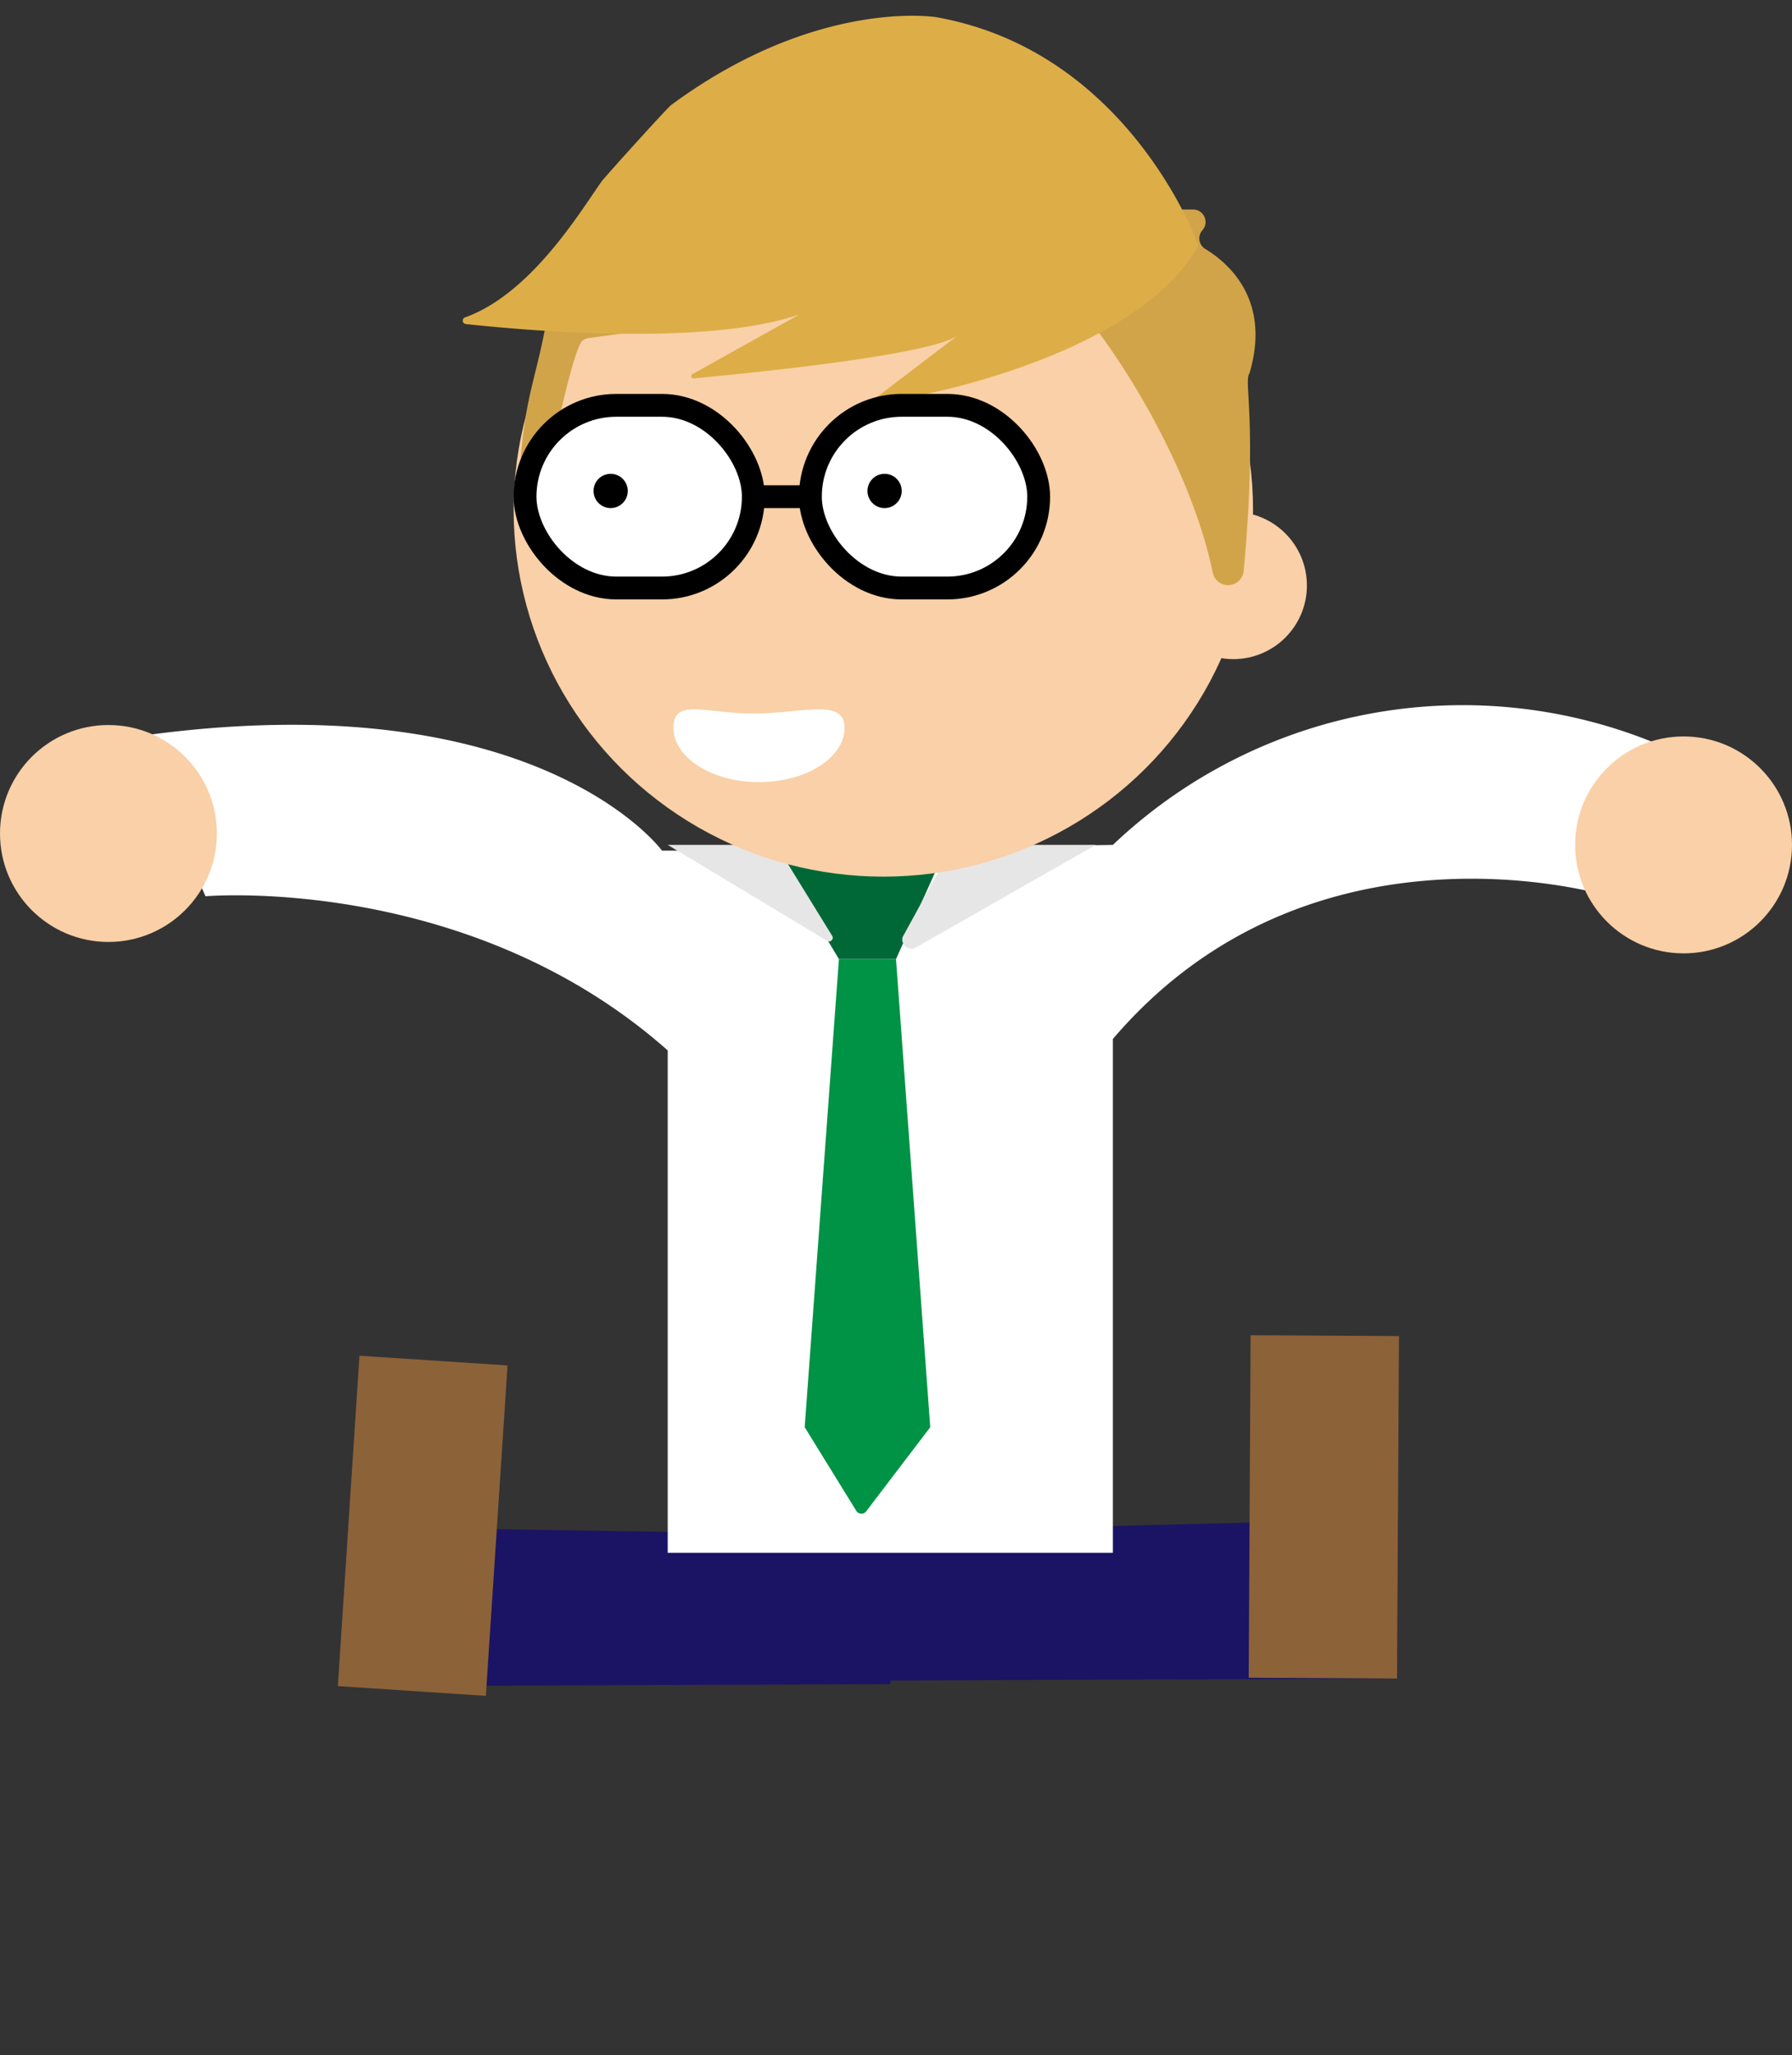 <svg xmlns="http://www.w3.org/2000/svg" viewBox="0 0 157 180">
  <rect x="0" y="0" width="157" height="180" fill="#333333" stroke="none"/>
  <title>Nate_Sprites</title>
  <g id="Layer_2" data-name="Layer 2">
    <g>
      <polygon points="122.41 147.02 122.49 133.02 77.05 134.17 76.44 147.19 122.41 147.02" style="fill: #1b1464"/>
      <rect x="101" y="125.49" width="30" height="13" transform="translate(248.62 16.72) rotate(90.32)" style="fill: #8c6239"/>
      <polygon points="30.51 133.72 29.59 147.69 78 147.5 79 134.5 30.51 133.72" style="fill: #1b1464"/>
      <rect x="22.53" y="127.15" width="29" height="13" transform="translate(-98.76 161.82) rotate(-86.24)" style="fill: #8c6239"/>
    </g>
    <g>
      <path d="M58.5,92v44h39V91h0C115,70.5,141,78.5,141,78.5l5-13A44.49,44.49,0,0,0,97.5,74h0L66,74.5H58s-11-15-46-10l6,14s23-2,40.5,13.5" style="fill: #fff"/>
      <circle cx="147.5" cy="74" r="9.5" style="fill: #f9d0a7"/>
      <circle cx="9.5" cy="73" r="9.5" style="fill: #f9d0a7"/>
    </g>
    <g>
      <polygon points="83.01 74 78.5 84 73.5 84 67.5 74 83.01 74" style="fill: #006837"/>
      <path d="M78.5,84l3,41-5.59,7.34a.53.53,0,0,1-.88,0L70.5,125l3-41Z" style="fill: #009245"/>
      <path d="M83.5,74l-4.42,8.07a.8.8,0,0,0,1.17.91L96,74Z" style="fill: #e6e6e6"/>
      <path d="M72.93,82,68,74H58.5l14,8.42A.32.32,0,0,0,72.93,82Z" style="fill: #e6e6e6"/>
    </g>
    <g>
      <ellipse cx="77.39" cy="44.64" rx="32.39" ry="32.14" style="fill: #f9d0a7"/>
      <circle cx="108.05" cy="51.28" r="6.45" style="fill: #f9d0a7"/>
      <path d="M59,63.73c0,2.63,3.36,4.77,7.5,4.77S74,66.36,74,63.73s-3.86-1.23-8-1.23S59,61.09,59,63.73Z" style="fill: #fff"/>
    </g>
    <g>
      <path d="M45.64,39.81C46.14,34.34,47,33,47.9,28a1.09,1.09,0,0,1,.58-.78L71.24,15.65a1,1,0,0,1,.63-.11l22.37,2.81h10.3a1.09,1.09,0,0,1,.81,1.81h0a1.08,1.08,0,0,0,.24,1.64c2,1.21,5.73,4.39,3.93,10.72a1.17,1.17,0,0,1-.09.24c-.44.8.73,4.45-.47,17.23a1.37,1.37,0,0,1-2.71.15C104.14,40,96.61,28.4,92.18,24.42a1.06,1.06,0,0,0-.92-.23L51.51,29.62a1.08,1.08,0,0,0-.51.26c-.54.51-1.72,5.17-2.76,10.3A1.31,1.31,0,0,1,45.64,39.81Z" style="fill: #d1a44a"/>
      <path d="M76.41,35.32C79,35.15,99.32,31.58,105,21.5c0,0-6-17-23-20,0,0-10.46-1.7-23.2,7.7-.37.28-5.86,6.35-6.12,6.73-1.92,2.73-6.2,9.82-11.94,11.87a.3.3,0,0,0,.06.58c5,.54,21,2,29.24-.84l-9.36,5.22a.2.2,0,0,0,.1.38c4.14-.39,20.88-2,23.17-3.79l-7.6,5.79A.1.1,0,0,0,76.41,35.32Z" style="fill: #ddae47"/>
    </g>
    <g>
      <g>
        <rect x="46" y="35.5" width="20" height="16" rx="8" transform="translate(112 87) rotate(-180)" style="fill: #fff;stroke: #000;stroke-miterlimit: 10;stroke-width: 2px"/>
        <rect x="71" y="35.5" width="20" height="16" rx="8" transform="translate(162 87) rotate(-180)" style="fill: #fff;stroke: #000;stroke-miterlimit: 10;stroke-width: 2px"/>
        <line x1="71" y1="43.5" x2="66" y2="43.5" style="fill: none;stroke: #000;stroke-miterlimit: 10;stroke-width: 2px"/>
      </g>
      <circle cx="77.5" cy="43" r="1.5"/>
      <circle cx="53.5" cy="43" r="1.5"/>
    </g>
  </g>
</svg>
